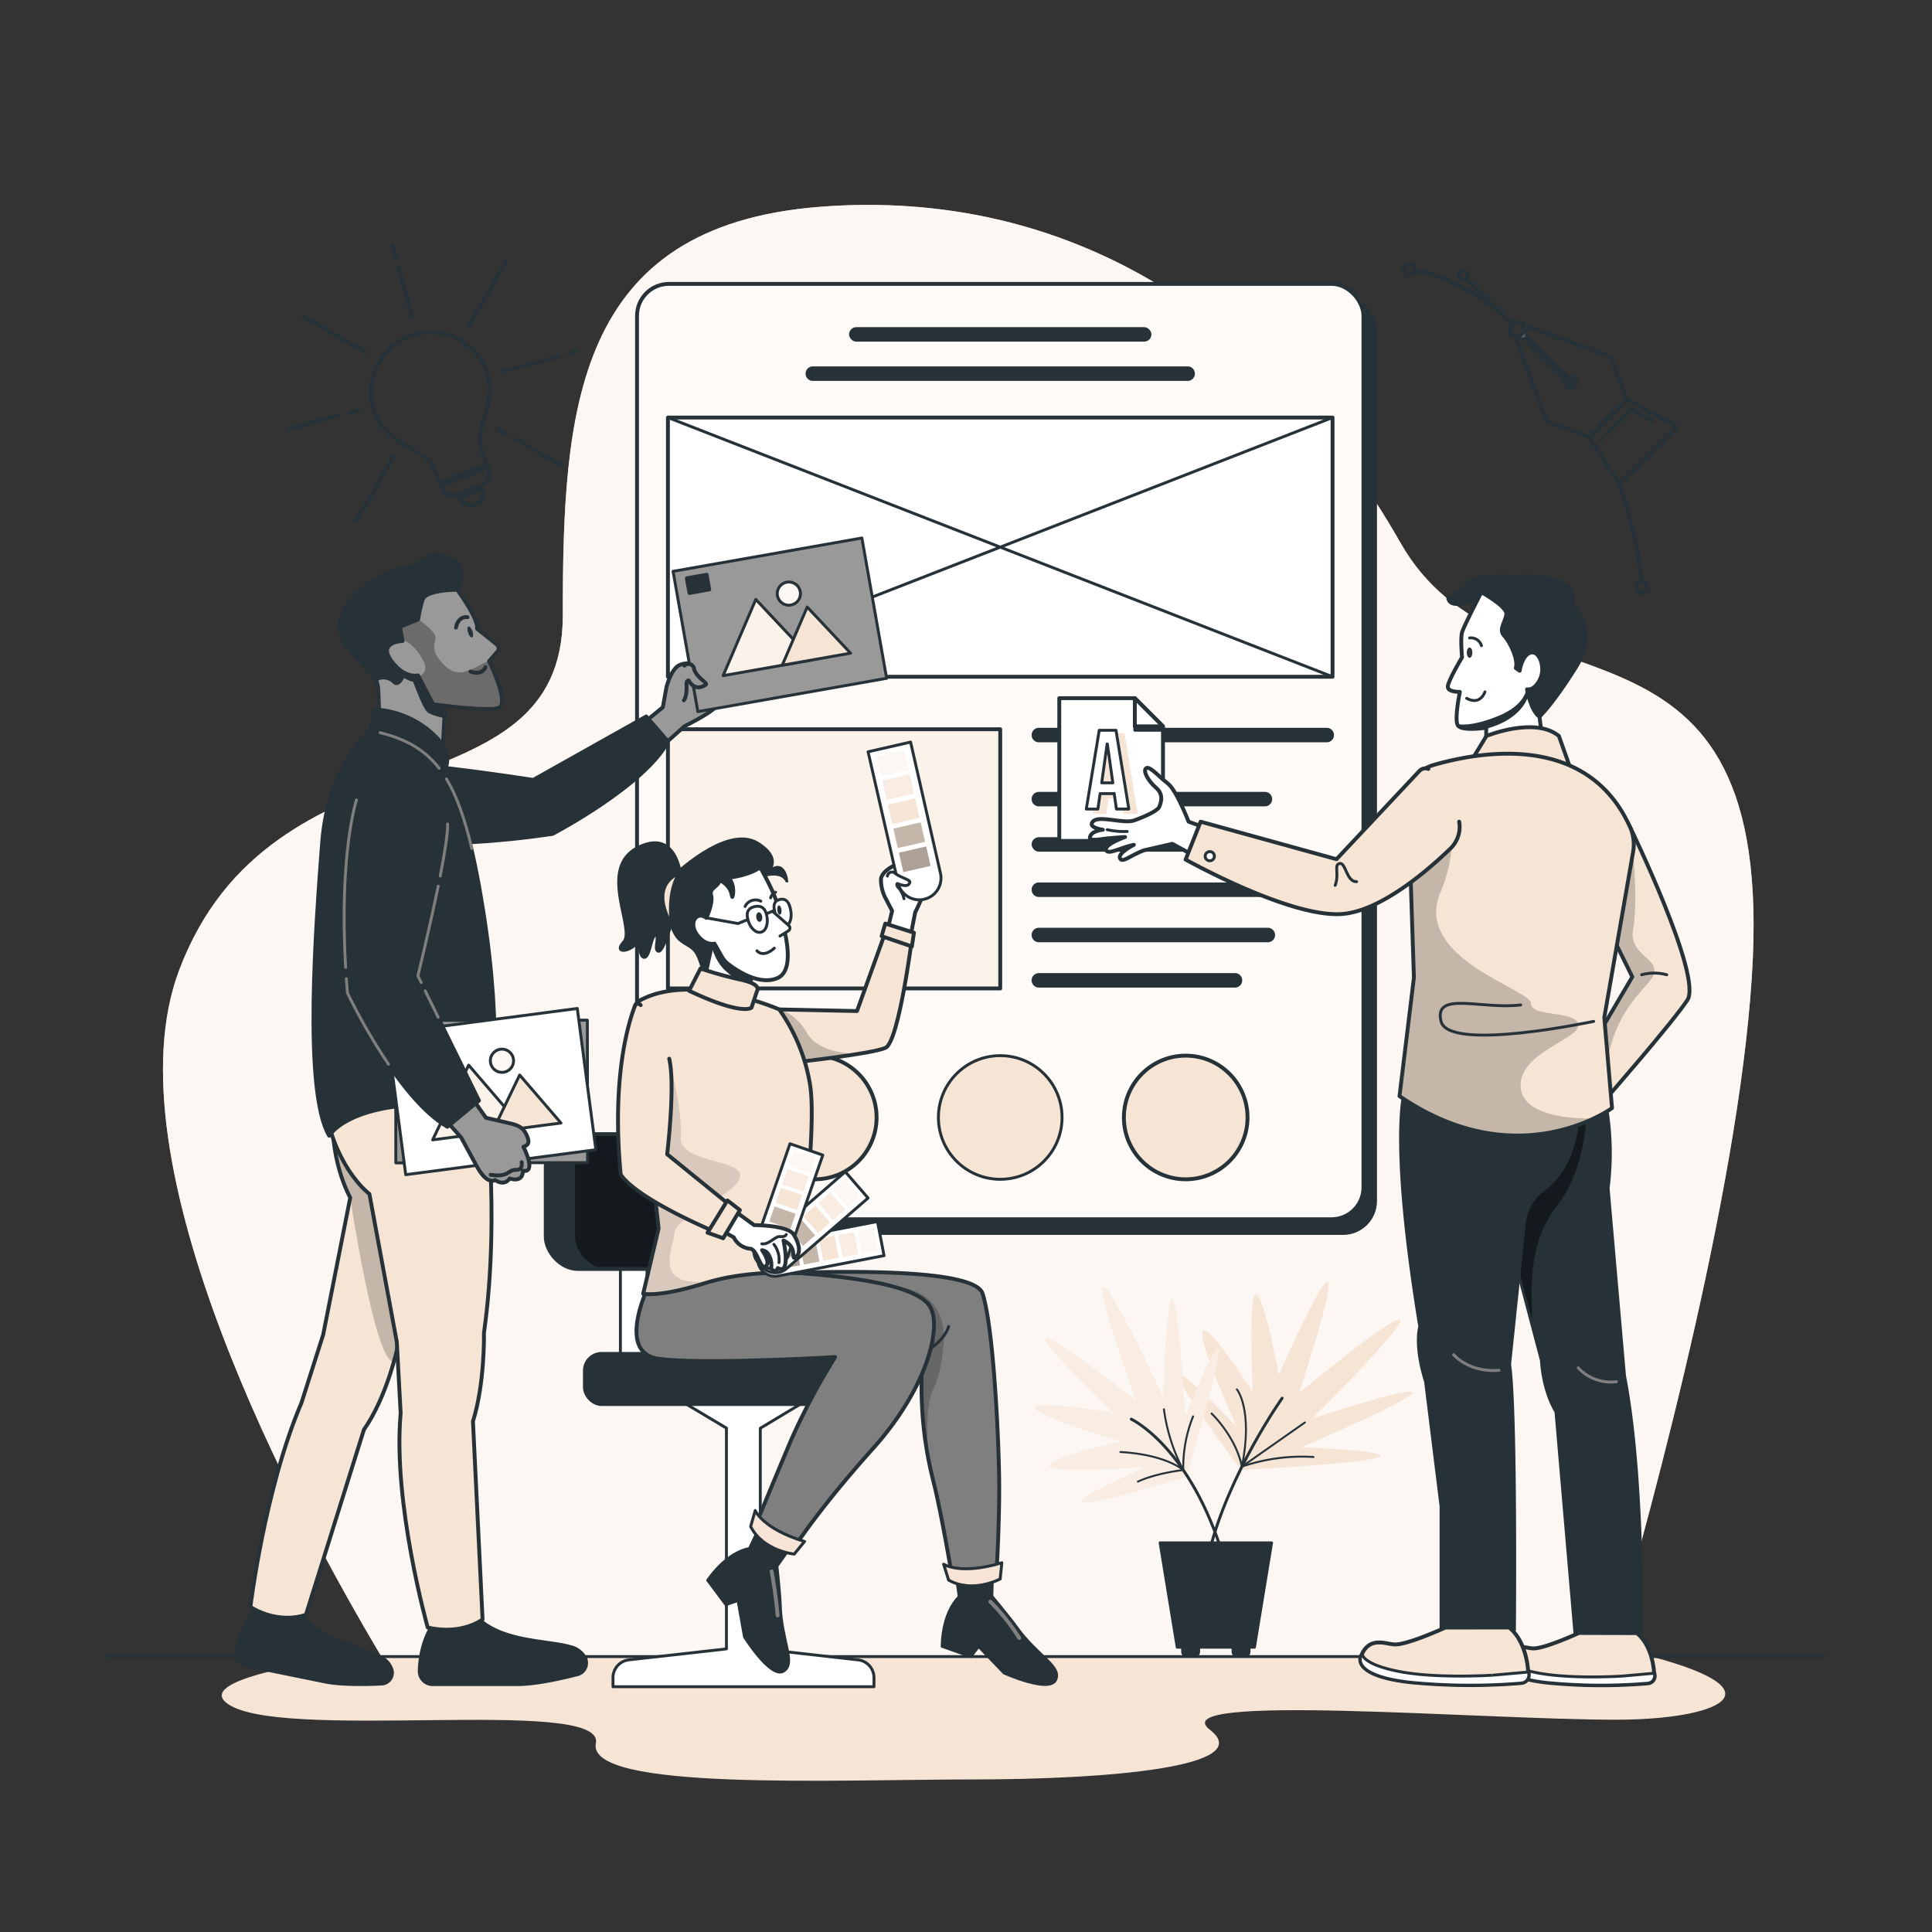 <svg xmlns="http://www.w3.org/2000/svg" xmlns:xlink="http://www.w3.org/1999/xlink" viewBox="0 0 500 500"><rect x="0" y="0" width="500" height="500" fill="#333333" stroke="none"/><defs><clipPath id="freepik--clip-path--inject-318"><rect x="164.86" y="73.47" width="188" height="242.07" rx="8.26" style="fill:#F6E4D5;stroke:#263238;stroke-linecap:round;stroke-linejoin:round"></rect></clipPath><clipPath id="freepik--clip-path-2--inject-318"><rect x="172.86" y="188.73" width="86" height="67.08" style="fill:#F6E4D5;stroke:#263238;stroke-linecap:round;stroke-linejoin:round"></rect></clipPath><clipPath id="freepik--clip-path-3--inject-318"><path d="M380.93,284.11l18,68s.25,7.5,3.75,13.25l4.91,57.28s3.75,5.75,17.25,0c0,0,.59-41-4.41-66.53l-4.25-48.58a73.07,73.07,0,0,0-.75-22.92Z" style="fill:#263238;stroke:#263238;stroke-linecap:round;stroke-linejoin:round;stroke-width:0.75px"></path></clipPath><clipPath id="freepik--clip-path-4--inject-318"><path d="M384.63,192.13v-3.79s-6.49,1-7.38-.67.56-8.61.56-8.61-3.12.11-3.12-1.34,3.68-7.59,3.68-7.59-.44-4.92,0-6.48,5-10.39,5-10.39,6.7,3.68,6.48,5.69-2.12,3.91-.56,5.59,3.69,6.2,3,8.35l1,.7s.56-4,2.8-4.69,4,3.79,2.45,6.92-3.35,2.57-3.35,2.57.9,5.37,3.24,7.15l.71,5.59Z" style="fill:#fff;stroke:#263238;stroke-linecap:round;stroke-linejoin:round"></path></clipPath><clipPath id="freepik--clip-path-5--inject-318"><path d="M421.81,213.93s18.88,38.87,14.88,44.89-21.25,25.76-21.25,25.76l-7-8,14-23.76-7.25-14.74S411.94,226.52,421.81,213.93Z" style="fill:#F6E4D5;stroke:#263238;stroke-linecap:round;stroke-linejoin:round"></path></clipPath><clipPath id="freepik--clip-path-6--inject-318"><path d="M362.19,283.67,365.92,253l-1.51-46a9,9,0,0,1,6.52-9c12.7-3.68,39.89-8.2,50.88,15.94a11,11,0,0,1,.85,6.45l-7.47,42.95,2,23.43S392.85,304.67,362.19,283.67Z" style="fill:#F6E4D5;stroke:#263238;stroke-linecap:round;stroke-linejoin:round"></path></clipPath><clipPath id="freepik--clip-path-7--inject-318"><rect x="141.24" y="293.51" width="45.55" height="34.89" rx="8.32" style="fill:#263238;stroke:#263238;stroke-linecap:round;stroke-linejoin:round"></rect></clipPath><clipPath id="freepik--clip-path-8--inject-318"><path d="M189.36,330.15s62.09-4.16,64.92,4.61,4.16,36.84,4.3,48-.74,25.25-.74,25.25a19.72,19.72,0,0,1-11.44,0s-2.73-16.19-4.7-24.06-4.06-18.37-2.87-35c0,0-59.5,9-59.83-1.44S189.36,330.15,189.36,330.15Z" style="fill:#fff;stroke:#263238;stroke-linecap:round;stroke-linejoin:round"></path></clipPath><clipPath id="freepik--clip-path-9--inject-318"><path d="M259.28,404.44l-.43,4.2s-7.1,3.81-13.35.29l-1.3-4.13S248.43,407.7,259.28,404.44Z" style="fill:#F6E4D5;stroke:#263238;stroke-linecap:round;stroke-linejoin:round;stroke-width:0.75px"></path></clipPath><clipPath id="freepik--clip-path-10--inject-318"><path d="M168,332.49s-8.81,17.6,2.45,19.16,45.68-.44,45.68-.44a174.54,174.54,0,0,0-11.44,21.58c-4.46,10.54-8.91,21.39-8.91,21.39s1.93,5.2,9.8,6.24c0,0,6.39-10,20.35-25.55s17.83-31.2,14.86-36.55-18.42-8.24-43.38-9.39Z" style="fill:#fff;stroke:#263238;stroke-linecap:round;stroke-linejoin:round"></path></clipPath><clipPath id="freepik--clip-path-11--inject-318"><path d="M208.22,398.93l-2.67,3.27s-8-.74-11.29-7.13l1.19-4.16S197.38,395.66,208.22,398.93Z" style="fill:#F6E4D5;stroke:#263238;stroke-linecap:round;stroke-linejoin:round;stroke-width:0.75px"></path></clipPath><clipPath id="freepik--clip-path-12--inject-318"><polygon points="193.54 258.45 194.87 250.65 184.81 241.98 181.97 255.04 193.54 258.45" style="fill:#fff;stroke:#263238;stroke-linecap:round;stroke-linejoin:round"></polygon></clipPath><clipPath id="freepik--clip-path-13--inject-318"><path d="M201.65,261.24l20.14.42,7.56-21L236,243s-3.41,26.59-6.82,28.17S205,275,205,275,198.54,267.87,201.65,261.24Z" style="fill:#F6E4D5;stroke:#263238;stroke-linecap:round;stroke-linejoin:round"></path></clipPath><clipPath id="freepik--clip-path-14--inject-318"><rect x="227.41" y="194.9" width="7.24" height="5.16" transform="translate(-38.23 56.51) rotate(-12.89)" style="fill:#F6E4D5"></rect></clipPath><clipPath id="freepik--clip-path-15--inject-318"><rect x="228.84" y="201.13" width="7.24" height="5.16" transform="translate(-39.58 56.98) rotate(-12.89)" style="fill:#F6E4D5"></rect></clipPath><clipPath id="freepik--clip-path-16--inject-318"><rect x="231.69" y="213.58" width="7.24" height="5.16" transform="translate(-42.29 57.93) rotate(-12.89)" style="fill:#F6E4D5"></rect></clipPath><clipPath id="freepik--clip-path-17--inject-318"><rect x="233.11" y="219.81" width="7.24" height="5.16" transform="translate(-43.64 58.41) rotate(-12.89)" style="fill:#F6E4D5"></rect></clipPath><clipPath id="freepik--clip-path-18--inject-318"><path d="M164.16,261.68l6.29,56.24-4,16.91s4.21.95,15.88-2.72,24.16-2.57,24.16-2.57,5.17-37.44,3.1-49.14a46.85,46.85,0,0,0-7.92-19.16s-22.41-9.8-36.1-2.31A2.77,2.77,0,0,0,164.16,261.68Z" style="fill:#F6E4D5;stroke:#263238;stroke-linecap:round;stroke-linejoin:round"></path></clipPath><clipPath id="freepik--clip-path-19--inject-318"><rect x="221.68" y="319.08" width="5.8" height="4.13" transform="translate(497.51 39.93) rotate(79.11)" style="fill:#F6E4D5"></rect></clipPath><clipPath id="freepik--clip-path-20--inject-318"><rect x="216.66" y="320.04" width="5.8" height="4.13" transform="translate(494.38 45.65) rotate(79.11)" style="fill:#F6E4D5"></rect></clipPath><clipPath id="freepik--clip-path-21--inject-318"><rect x="206.62" y="321.98" width="5.79" height="4.13" transform="translate(488.14 57.07) rotate(79.11)" style="fill:#F6E4D5"></rect></clipPath><clipPath id="freepik--clip-path-22--inject-318"><rect x="201.6" y="322.94" width="5.79" height="4.13" transform="translate(485.01 62.78) rotate(79.11)" style="fill:#F6E4D5"></rect></clipPath><clipPath id="freepik--clip-path-23--inject-318"><rect x="216.2" y="306.79" width="5.79" height="4.13" transform="translate(309.15 -58.96) rotate(49.11)" style="fill:#F6E4D5"></rect></clipPath><clipPath id="freepik--clip-path-24--inject-318"><rect x="212.33" y="310.13" width="5.8" height="4.13" transform="translate(310.35 -54.88) rotate(49.11)" style="fill:#F6E4D5"></rect></clipPath><clipPath id="freepik--clip-path-25--inject-318"><rect x="204.61" y="316.83" width="5.79" height="4.13" transform="translate(312.74 -46.72) rotate(49.11)" style="fill:#F6E4D5"></rect></clipPath><clipPath id="freepik--clip-path-26--inject-318"><rect x="200.74" y="320.17" width="5.8" height="4.13" transform="translate(313.93 -42.65) rotate(49.11)" style="fill:#F6E4D5"></rect></clipPath><clipPath id="freepik--clip-path-27--inject-318"><rect x="204.64" y="298.57" width="5.8" height="4.13" transform="translate(109.85 -51.37) rotate(19.11)" style="fill:#F6E4D5"></rect></clipPath><clipPath id="freepik--clip-path-28--inject-318"><rect x="202.96" y="303.4" width="5.79" height="4.13" transform="translate(111.34 -50.56) rotate(19.11)" style="fill:#F6E4D5"></rect></clipPath><clipPath id="freepik--clip-path-29--inject-318"><rect x="199.62" y="313.06" width="5.8" height="4.13" transform="translate(114.32 -48.93) rotate(19.11)" style="fill:#F6E4D5"></rect></clipPath><clipPath id="freepik--clip-path-30--inject-318"><rect x="197.94" y="317.89" width="5.79" height="4.13" transform="translate(115.81 -48.12) rotate(19.11)" style="fill:#F6E4D5"></rect></clipPath><clipPath id="freepik--clip-path-31--inject-318"><path d="M97.94,179.18c.09,2.68.37,10.72.37,10.72l15.94,9.56,1-18.22.55-25,2.62-3.64s3.92-6-2.62-8.33-4.72,2-11.22,2.73S82.84,158,89.74,166.93,97.78,174.7,97.94,179.18Z" style="fill:#999;stroke:#263238;stroke-linecap:round;stroke-linejoin:round"></path></clipPath><clipPath id="freepik--clip-path-32--inject-318"><path d="M104.18,165.89s-6.42.17-3,5,7,3.91,7,3.91l3.91,7.45s13.61,1.92,16.82,1-2.34-12.14-2.34-12.14l2.13-2.44a1.31,1.31,0,0,0-.17-1.9l-5.08-4.08c.43-2.51-5.12-10.06-5.12-10.06s-8.24-.09-9,2.69a47.55,47.55,0,0,0-1.13,5l-4.68,1.91Z" style="fill:#999;stroke:#263238;stroke-linecap:round;stroke-linejoin:round"></path></clipPath><clipPath id="freepik--clip-path-33--inject-318"><polygon points="187.14 174.86 195.6 155.13 210.3 170.77 187.14 174.86" style="fill:#F6E4D5;stroke:#263238;stroke-linecap:round;stroke-linejoin:round;stroke-width:0.75px"></polygon></clipPath><clipPath id="freepik--clip-path-34--inject-318"><path d="M207.11,153.1a3,3,0,1,1-3.47-2.43A3,3,0,0,1,207.11,153.1Z" style="fill:#F6E4D5;stroke:#263238;stroke-linecap:round;stroke-linejoin:round;stroke-width:0.75px"></path></clipPath><clipPath id="freepik--clip-path-35--inject-318"><path d="M127.15,290.94S116.47,320.61,102.8,349c0,0-2.65,12.48-8.62,21l-15,47.89s-6.58,2.71-14.38-2c0,0,3.72-30.64,13.23-52.87l5.61-17.61,7-35.46s-5.93-10.26-4.35-25.32l26.33-.36Z" style="fill:#F6E4D5;stroke:#263238;stroke-linecap:round;stroke-linejoin:round"></path></clipPath><clipPath id="freepik--clip-path-36--inject-318"><polygon points="110.48 292.93 122.22 274.95 134 292.89 110.48 292.93" style="fill:#F6E4D5;stroke:#263238;stroke-linecap:round;stroke-linejoin:round;stroke-width:0.75px"></polygon></clipPath><clipPath id="freepik--clip-path-37--inject-318"><path d="M133.91,274.93a3,3,0,1,1-3-3A3,3,0,0,1,133.91,274.93Z" style="fill:#F6E4D5;stroke:#263238;stroke-linecap:round;stroke-linejoin:round;stroke-width:0.75px"></path></clipPath><clipPath id="freepik--clip-path-38--inject-318"><polygon points="111.96 295 121.29 275.66 135.29 291.93 111.96 295" style="fill:#F6E4D5;stroke:#263238;stroke-linecap:round;stroke-linejoin:round;stroke-width:0.75px"></polygon></clipPath><clipPath id="freepik--clip-path-39--inject-318"><path d="M132.88,274.13a3,3,0,1,1-3.37-2.58A3,3,0,0,1,132.88,274.13Z" style="fill:#F6E4D5;stroke:#263238;stroke-linecap:round;stroke-linejoin:round;stroke-width:0.75px"></path></clipPath></defs><g id="freepik--background-simple--inject-318"><path d="M362.46,140.51c-33.6-59-86.46-91.92-150.16-87S145.65,106,145.65,159.34c0,52.72-75.28,28.13-99.28,91.72-18.7,49.55,29.94,140.08,52.34,177.66H416.47c12.33-42.59,34.73-126.41,37.16-180.66C458,150.52,389.27,187.61,362.46,140.51Z" style="fill:#F6E4D5"></path><path d="M362.46,140.51c-33.6-59-86.46-91.92-150.16-87S145.65,106,145.65,159.34c0,52.72-75.28,28.13-99.28,91.72-18.7,49.55,29.94,140.08,52.34,177.66H416.47c12.33-42.59,34.73-126.41,37.16-180.66C458,150.52,389.27,187.61,362.46,140.51Z" style="fill:#fff;opacity:0.7"></path></g><g id="freepik--Plant--inject-318"><path d="M336.18,360.48s20.5-61.65-5.24-4.71c0,0-9.08-49.56-6.71,4.52,0,0-26.54-41.5-4.16,9,0,0-34.44-36.73,1.12,11.13,0,0,69.46-3.49,15.49-5.86,0,0,62.83-26.62,2.94-7.48C339.62,367.1,393.17,314.07,336.18,360.48Z" style="fill:#F6E4D5"></path><path d="M331.81,361.85S318,381.32,313,401.5" style="fill:none;stroke:#263238;stroke-linecap:round;stroke-linejoin:round;stroke-width:0.75px"></path><path d="M294,362.46s-48.34-38.08-5.89,3.15c0,0-47.06-7.83,1.87,7.43,0,0-45.5,10.31,6.7,6.6,0,0-43.79,18.88,10.28,2.58,0,0,19.21-63-.25-15.68,0,0-3.52-64.53-5.71-5C301,361.52,270.92,296.78,294,362.46Z" style="fill:#F6E4D5"></path><path d="M294,362.46s-48.34-38.08-5.89,3.15c0,0-47.06-7.83,1.87,7.43,0,0-45.5,10.31,6.7,6.6,0,0-43.79,18.88,10.28,2.58,0,0,19.21-63-.25-15.68,0,0-3.52-64.53-5.71-5C301,361.52,270.92,296.78,294,362.46Z" style="fill:#fff;opacity:0.3"></path><path d="M316.76,403.35c-8.69-29-24-36.08-24-36.08" style="fill:none;stroke:#263238;stroke-linecap:round;stroke-linejoin:round;stroke-width:0.75px"></path><path d="M313.56,365.83s6.2,5.82,7.85,13.73a48,48,0,0,1,18.51-2.49" style="fill:none;stroke:#263238;stroke-linecap:round;stroke-linejoin:round;stroke-width:0.5px"></path><path d="M320.11,359.56s4.26,5.17,1.3,20l16.3-11.43" style="fill:none;stroke:#263238;stroke-linecap:round;stroke-linejoin:round;stroke-width:0.5px"></path><path d="M308.77,366.56a35.38,35.38,0,0,0-2.54,13.88s-7,.78-11.74,3" style="fill:none;stroke:#263238;stroke-linecap:round;stroke-linejoin:round;stroke-width:0.5px"></path><path d="M301.22,364.72a47.42,47.42,0,0,0,5,15.72s-4.46-4-16.26-4.66" style="fill:none;stroke:#263238;stroke-linecap:round;stroke-linejoin:round;stroke-width:0.5px"></path><path d="M300.24,399.29h28.84l-4.43,27h-1.4v1.08a1.4,1.4,0,0,1-1.4,1.41h-1.34a1.4,1.4,0,0,1-1.4-1.41v-1.08h-8.9v1.08a1.41,1.41,0,0,1-1.41,1.41h-1.34a1.41,1.41,0,0,1-1.4-1.41v-1.08h-1.4Z" style="fill:#263238;stroke:#263238;stroke-linecap:round;stroke-linejoin:round;stroke-width:0.75px"></path></g><g id="freepik--Shadow--inject-318"><path d="M427.41,428.72H89.91c-20.37,3.12-36.71,7.16-31.58,11.76,12,10.77,98.42-1.81,95.88,10.66s62.27,9.38,97.53,9.38,73.75-3.31,61.36-12.88,69.86-2.58,105.21-2.58C444.11,445.06,461.79,437.86,427.41,428.72Z" style="fill:#F6E4D5"></path></g><g id="freepik--Floor--inject-318"><line x1="27.57" y1="428.72" x2="472.43" y2="428.72" style="fill:none;stroke:#263238;stroke-linecap:round;stroke-linejoin:round;stroke-width:0.75px"></line></g><g id="freepik--Layout--inject-318"><rect x="167.86" y="77.02" width="188" height="242.07" rx="8.26" style="fill:#263238;stroke:#263238;stroke-linecap:round;stroke-linejoin:round"></rect><rect x="164.86" y="73.47" width="188" height="242.07" rx="8.26" style="fill:#F6E4D5"></rect><g style="clip-path:url(#freepik--clip-path--inject-318)"><rect x="164.86" y="73.47" width="188" height="242.07" rx="8.26" style="fill:#fff;opacity:0.8"></rect></g><rect x="164.86" y="73.47" width="188" height="242.07" rx="8.26" style="fill:none;stroke:#263238;stroke-linecap:round;stroke-linejoin:round"></rect><rect x="172.86" y="108.06" width="172" height="67.08" style="fill:#fff;stroke:#263238;stroke-linecap:round;stroke-linejoin:round"></rect><line x1="344.86" y1="175.14" x2="172.86" y2="108.06" style="fill:none;stroke:#263238;stroke-linecap:round;stroke-linejoin:round;stroke-width:0.75px"></line><line x1="172.86" y1="175.14" x2="344.86" y2="108.06" style="fill:none;stroke:#263238;stroke-linecap:round;stroke-linejoin:round;stroke-width:0.75px"></line><rect x="172.86" y="188.73" width="86" height="67.08" style="fill:#F6E4D5"></rect><g style="clip-path:url(#freepik--clip-path-2--inject-318)"><rect x="172.86" y="188.73" width="86" height="67.08" style="fill:#fff;opacity:0.5"></rect></g><rect x="172.86" y="188.73" width="86" height="67.08" style="fill:none;stroke:#263238;stroke-linecap:round;stroke-linejoin:round"></rect><rect x="220.11" y="85.04" width="77.5" height="3" rx="1.5" style="fill:#263238;stroke:#263238;stroke-linecap:round;stroke-linejoin:round;stroke-width:0.75px"></rect><path d="M343.36,191.73h-74.5a1.5,1.5,0,0,1-1.5-1.5h0a1.5,1.5,0,0,1,1.5-1.5h74.5a1.5,1.5,0,0,1,1.5,1.5h0A1.5,1.5,0,0,1,343.36,191.73Z" style="fill:#263238;stroke:#263238;stroke-linecap:round;stroke-linejoin:round;stroke-width:0.75px"></path><path d="M327.36,208.31h-58.5a1.5,1.5,0,0,1-1.5-1.5h0a1.5,1.5,0,0,1,1.5-1.5h58.5a1.5,1.5,0,0,1,1.5,1.5h0A1.5,1.5,0,0,1,327.36,208.31Z" style="fill:#263238;stroke:#263238;stroke-linecap:round;stroke-linejoin:round;stroke-width:0.75px"></path><rect x="267.36" y="217.04" width="53.75" height="3" rx="1.5" style="fill:#263238;stroke:#263238;stroke-linecap:round;stroke-linejoin:round;stroke-width:0.75px"></rect><path d="M334.36,231.76h-65.5a1.5,1.5,0,0,1-1.5-1.5h0a1.5,1.5,0,0,1,1.5-1.5h65.5a1.5,1.5,0,0,1,1.5,1.5h0A1.5,1.5,0,0,1,334.36,231.76Z" style="fill:#263238;stroke:#263238;stroke-linecap:round;stroke-linejoin:round;stroke-width:0.75px"></path><path d="M328.11,243.48H268.86a1.5,1.5,0,0,1-1.5-1.5h0a1.5,1.5,0,0,1,1.5-1.5h59.25a1.5,1.5,0,0,1,1.5,1.5h0A1.5,1.5,0,0,1,328.11,243.48Z" style="fill:#263238;stroke:#263238;stroke-linecap:round;stroke-linejoin:round;stroke-width:0.75px"></path><path d="M319.61,255.21H268.86a1.5,1.5,0,0,1-1.5-1.5h0a1.5,1.5,0,0,1,1.5-1.5h50.75a1.5,1.5,0,0,1,1.5,1.5h0A1.5,1.5,0,0,1,319.61,255.21Z" style="fill:#263238;stroke:#263238;stroke-linecap:round;stroke-linejoin:round;stroke-width:0.75px"></path><path d="M307.36,98.2h-97a1.5,1.5,0,0,1-1.5-1.5h0a1.5,1.5,0,0,1,1.5-1.5h97a1.5,1.5,0,0,1,1.5,1.5h0A1.5,1.5,0,0,1,307.36,98.2Z" style="fill:#263238;stroke:#263238;stroke-linecap:round;stroke-linejoin:round;stroke-width:0.75px"></path><circle cx="258.86" cy="289.2" r="16" style="fill:#F6E4D5;stroke:#263238;stroke-linecap:round;stroke-linejoin:round;stroke-width:0.75px"></circle><circle cx="210.86" cy="289.2" r="16" style="fill:#F6E4D5;stroke:#263238;stroke-linecap:round;stroke-linejoin:round"></circle><circle cx="306.86" cy="289.2" r="16" style="fill:#F6E4D5;stroke:#263238;stroke-linecap:round;stroke-linejoin:round"></circle></g><g id="freepik--character-3--inject-318"><polygon points="300.98 217.64 274.14 217.64 274.14 180.69 293.69 180.69 300.98 187.97 300.98 217.64" style="fill:#fff;stroke:#263238;stroke-linecap:round;stroke-linejoin:round"></polygon><polygon points="293.69 180.69 293.69 180.69 293.69 181.69 293.69 188.98 300.98 188.98 300.98 187.97 293.69 180.69" style="fill:#263238;stroke:#263238;stroke-linecap:round;stroke-linejoin:round;stroke-width:0.75px"></polygon><polygon points="293.69 187.98 300.98 187.98 293.69 180.69 293.69 187.98" style="fill:#fff;stroke:#263238;stroke-linecap:round;stroke-linejoin:round"></polygon><path d="M286.48,190h4.34l3.32,20.38h-3.21l-.58-4.05v.06h-3.64l-.58,4h-3ZM290,203.6l-1.42-10.07h-.06l-1.4,10.07Z" style="fill:#F6E4D5;stroke:#F6E4D5;stroke-linecap:round;stroke-linejoin:round;stroke-width:0.5px"></path><path d="M284.48,189h4.34l3.32,20.38h-3.21l-.58-4.05v.06h-3.64l-.58,4h-3ZM288,202.6l-1.42-10.07h-.06l-1.4,10.07Z" style="fill:#fff;stroke:#263238;stroke-linecap:round;stroke-linejoin:round;stroke-width:0.75px"></path><path d="M380.93,284.11l18,68s.25,7.5,3.75,13.25l4.91,57.28s3.75,5.75,17.25,0c0,0,.59-41-4.41-66.53l-4.25-48.58a73.07,73.07,0,0,0-.75-22.92Z" style="fill:#263238"></path><g style="clip-path:url(#freepik--clip-path-3--inject-318)"><path d="M410.42,290.66c-2.45.86-5.14,1.38-7.53,2a3.63,3.63,0,0,1-.45.1c-2.06,5-4.12,10-6.43,14.94-2.72,5.8-6.2,13.1-6.32,20a4.25,4.25,0,0,1,3.7,3.53,47,47,0,0,0,1,4.8c.6,1.85,1.33,3.58,1.79,5.5.12.5.24,1,.35,1.49-.26-10.84-.92-21.39,6.35-30.88C408.17,305.3,409.9,296.73,410.42,290.66Z" style="opacity:0.5"></path></g><path d="M380.93,284.11l18,68s.25,7.5,3.75,13.25l4.91,57.28s3.75,5.75,17.25,0c0,0,.59-41-4.41-66.53l-4.25-48.58a73.07,73.07,0,0,0-.75-22.92Z" style="fill:none;stroke:#263238;stroke-linecap:round;stroke-linejoin:round;stroke-width:0.75px"></path><path d="M408.63,422.61s-8.67,4-11.78,4c-2.13,0-6.11-2.15-8,2.84,0,0-2.26,4.41,11.44,6a143.86,143.86,0,0,0,26.2.19,1.9,1.9,0,0,0,1.72-2.25l-.17-.89s-.34-6.56-4.42-9.85Z" style="fill:#F6E4D5;stroke:#263238;stroke-linecap:round;stroke-linejoin:round"></path><path d="M397.8,432.92c-8.91-1.74-8.68-4.19-8.68-4.19h0c-.11.22-.21.44-.31.69,0,0-2.26,4.41,11.44,6a143.86,143.86,0,0,0,26.2.19,1.9,1.9,0,0,0,1.72-2.25l-.07-.33-8.13.73S406.7,434.65,397.8,432.92Z" style="fill:#fff;stroke:#263238;stroke-linecap:round;stroke-linejoin:round;stroke-width:0.75px"></path><path d="M408.44,354a11.56,11.56,0,0,0,9.87,3.59" style="fill:none;stroke:#7f7f7f;stroke-linecap:round;stroke-linejoin:round;stroke-width:0.75px"></path><path d="M363.69,281.33s-4.5,11.75,3.75,62c0,0-1.5,4.75,1.5,14.25l4,32.25v32s2.75,6.75,19,0c0,0,.5-56.75-1.25-68.75l3.83-36.62a12.3,12.3,0,0,1,5-8.61c3.57-2.63,8.15-8.14,8.9-19.31Z" style="fill:#263238;stroke:#263238;stroke-linecap:round;stroke-linejoin:round;stroke-width:0.75px"></path><path d="M374.06,421.21s-9.57,4.4-13,4.37c-2.35,0-6.75-2.37-8.87,3.13,0,0-2.5,4.87,12.62,6.62a159.6,159.6,0,0,0,28.93.22,2.09,2.09,0,0,0,1.88-2.49l-.18-1s-.38-7.25-4.88-10.87Z" style="fill:#F6E4D5;stroke:#263238;stroke-linecap:round;stroke-linejoin:round"></path><path d="M362.1,432.58c-9.83-1.91-9.57-4.61-9.57-4.61v0a6.68,6.68,0,0,0-.34.76s-2.5,4.87,12.62,6.62a159.6,159.6,0,0,0,28.93.22,2.09,2.09,0,0,0,1.88-2.49l-.07-.36-9,.8S371.94,434.5,362.1,432.58Z" style="fill:#fff;stroke:#263238;stroke-linecap:round;stroke-linejoin:round;stroke-width:0.75px"></path><path d="M376.19,350.58s3.92,4.7,11.75,4.06" style="fill:none;stroke:#7f7f7f;stroke-linecap:round;stroke-linejoin:round;stroke-width:0.75px"></path><path d="M383.4,154.83s-8.09,3.63-8.71,0a11.07,11.07,0,0,0,4.91-3.75c2-2.75,12-2,12-2s17.63-1.65,15.38,7.37c0,0,7,6.61,1,16.24s-9.46,12.85-9.46,12.85l-6-1-8.34-25.37Z" style="fill:#263238;stroke:#263238;stroke-linecap:round;stroke-linejoin:round;stroke-width:0.75px"></path><path d="M384.63,192.13v-3.79s-6.49,1-7.38-.67.56-8.61.56-8.61-3.12.11-3.12-1.34,3.68-7.59,3.68-7.59-.44-4.92,0-6.48,5-10.39,5-10.39,6.7,3.68,6.48,5.69-2.12,3.91-.56,5.59,3.69,6.2,3,8.35l1,.7s.56-4,2.8-4.69,4,3.79,2.45,6.92-3.35,2.57-3.35,2.57.9,5.37,3.24,7.15l.71,5.59Z" style="fill:#fff"></path><g style="clip-path:url(#freepik--clip-path-4--inject-318)"><path d="M377.25,187.67s3.31.83,10.56-2.13,7.43-7.15,7.43-7.15l.32.57s-.62,6.58-10.93,9.38c-8.32,2.25-8.32.62-8.32.62Z" style="fill:#263238;stroke:#263238;stroke-linecap:round;stroke-linejoin:round;stroke-width:0.5px"></path></g><path d="M384.63,192.13v-3.79s-6.49,1-7.38-.67.56-8.61.56-8.61-3.12.11-3.12-1.34,3.68-7.59,3.68-7.59-.44-4.92,0-6.48,5-10.39,5-10.39,6.7,3.68,6.48,5.69-2.12,3.91-.56,5.59,3.69,6.2,3,8.35l1,.7s.56-4,2.8-4.69,4,3.79,2.45,6.92-3.35,2.57-3.35,2.57.9,5.37,3.24,7.15l.71,5.59Z" style="fill:none;stroke:#263238;stroke-linecap:round;stroke-linejoin:round"></path><path d="M384.3,179.06s-1.13,3.61-4.73,1.67" style="fill:none;stroke:#263238;stroke-linecap:round;stroke-linejoin:round;stroke-width:0.75px"></path><path d="M380.33,165.1a2.84,2.84,0,0,1,3.07,2" style="fill:none;stroke:#263238;stroke-linecap:round;stroke-linejoin:round;stroke-width:0.75px"></path><path d="M379.6,168.9c0,.74.33,1.34.73,1.34s.72-.6.72-1.34-.32-1.34-.72-1.34S379.6,168.16,379.6,168.9Z" style="fill:#2e353a"></path><path d="M421.81,213.93s18.88,38.87,14.88,44.89-21.25,25.76-21.25,25.76l-7-8,14-23.76-7.25-14.74S411.94,226.52,421.81,213.93Z" style="fill:#F6E4D5"></path><g style="clip-path:url(#freepik--clip-path-5--inject-318)"><path d="M422.66,240.33c1.08-6,.24-17,0-19.44a192.2,192.2,0,0,1-4.45,22,5.37,5.37,0,0,1-.35,1c1.8,2.82,3.93,5.49,3.62,9.06s-3.79,8.22-5.82,11.22a5.66,5.66,0,0,1-.8.94,5.08,5.08,0,0,1,.39.93c.84,2.85.71,5.78.73,8.71,2.44-14.86,11.32-19.5,12.09-22.86C429,247.81,421.44,247.08,422.66,240.33Z" style="opacity:0.2"></path></g><path d="M421.81,213.93s18.88,38.87,14.88,44.89-21.25,25.76-21.25,25.76l-7-8,14-23.76-7.25-14.74S411.94,226.52,421.81,213.93Z" style="fill:none;stroke:#263238;stroke-linecap:round;stroke-linejoin:round"></path><path d="M424.87,252.27a12.26,12.26,0,0,1,6.48,0" style="fill:none;stroke:#263238;stroke-linecap:round;stroke-linejoin:round;stroke-width:0.75px"></path><path d="M380.19,197.83l4.5-7.36s12.5-5.11,18.75,0l3.5,9.86Z" style="fill:#F6E4D5;stroke:#263238;stroke-linecap:round;stroke-linejoin:round"></path><path d="M362.19,283.67,365.92,253l-1.51-46a9,9,0,0,1,6.52-9c12.7-3.68,39.89-8.2,50.88,15.94a11,11,0,0,1,.85,6.45l-7.47,42.95,2,23.43S392.85,304.67,362.19,283.67Z" style="fill:#F6E4D5"></path><g style="clip-path:url(#freepik--clip-path-6--inject-318)"><path d="M393.56,281.33c-.62-9,15.63-12.5,14.88-16.21s-12.25-1.79-12.25-5.45-30.43-11.56-23.47-28.59a37.5,37.5,0,0,0,3.09-14.23,78.36,78.36,0,0,1-11,11.51,5.15,5.15,0,0,1,.25,2.28c0,.11.09.22.12.33a19,19,0,0,1,.16,7.79,5.78,5.78,0,0,1-.09,1.55,55.49,55.49,0,0,1,.44,8.88c0,.24.06.48.11.72a5.46,5.46,0,0,1-.08,2.29,4.67,4.67,0,0,1,.08,3.13c-.18.57-.37,1.14-.56,1.71a4.05,4.05,0,0,1,.12.85c.18,4.53-.79,9-1.56,13.41-.72,4.11-.86,8.32-1.62,12.42a4.89,4.89,0,0,1,1.41,1c2.62,2.64,7.39,4.36,10.83,5.68a64.55,64.55,0,0,0,12.39,3.24,38.17,38.17,0,0,0,25.1-4.2C408.82,289.53,394.12,289.4,393.56,281.33Z" style="opacity:0.2"></path></g><path d="M362.19,283.67,365.92,253l-1.51-46a9,9,0,0,1,6.52-9c12.7-3.68,39.89-8.2,50.88,15.94a11,11,0,0,1,.85,6.45l-7.47,42.95,2,23.43S392.85,304.67,362.19,283.67Z" style="fill:none;stroke:#263238;stroke-linecap:round;stroke-linejoin:round"></path><path d="M412.44,264.33s-37.5,8-39.5,0,10.5-3,20.62-4.25" style="fill:none;stroke:#263238;stroke-linecap:round;stroke-linejoin:round;stroke-width:0.75px"></path><path d="M319.6,217l-12-4.35s-3.15-8.22-5.41-9.92-5-5-5.74-3.74c-.53.89.85,3.26,2.77,4.91,2.08,1.79,1.18,4.06.75,5s-3.77,2.48-6.47,3.43-9-1.4-10.61.23,2.53,2.18,2.53,2.18-3.08.22-3.36,2c-.16,1.07,2.91.4,4.44.24s4.67-.36,4.67-.36-5.32,1.85-4.93,3.33,4.11-.77,7.2-1.3c0,0-4.15,2.06-3.6,3.44s2.54-.61,6.1-2l7.46-1.71L315.53,225Z" style="fill:#fff;stroke:#263238;stroke-linecap:round;stroke-linejoin:round"></path><path d="M286.56,214.72a19.24,19.24,0,0,0,5.16.46" style="fill:none;stroke:#263238;stroke-linecap:round;stroke-linejoin:round;stroke-width:0.75px"></path><path d="M369.65,199a2.11,2.11,0,0,0-2.31.52l-21.45,22.84-35.17-9.71-3.89,9.8s26.68,14.93,40.24,14.11c10.29-.63,22.87-11.7,28.34-17a7.77,7.77,0,0,0,2.22-6.91" style="fill:#F6E4D5;stroke:#263238;stroke-linecap:round;stroke-linejoin:round"></path><path d="M314.27,221.41a1.19,1.19,0,1,1-1.37-1A1.18,1.18,0,0,1,314.27,221.41Z" style="fill:#fff;stroke:#263238;stroke-linecap:round;stroke-linejoin:round;stroke-width:0.75px"></path><path d="M345.54,229.13c1.14-2.95-.42-5.38,1.18-5.66s1.72,4.78,4.37,4.71" style="fill:none;stroke:#263238;stroke-linecap:round;stroke-linejoin:round;stroke-width:0.75px"></path></g><g id="freepik--character-2--inject-318"><path d="M222,429.57l-25.24-2.84v-57.1l12.95-7.78V359H175v2.83L188,369.59v57.14l-25.24,2.84a4.64,4.64,0,0,0-4.12,4.61v2.34h67.55v-2.34A4.64,4.64,0,0,0,222,429.57Z" style="fill:#fff;stroke:#263238;stroke-linecap:round;stroke-linejoin:round;stroke-width:0.75px"></path><rect x="160.56" y="325.54" width="6.9" height="31.34" style="fill:#fff;stroke:#263238;stroke-linecap:round;stroke-linejoin:round;stroke-width:0.75px"></rect><rect x="151.37" y="350.39" width="81.99" height="12.98" rx="4.33" style="fill:#263238;stroke:#263238;stroke-linecap:round;stroke-linejoin:round"></rect><rect x="141.24" y="293.51" width="45.55" height="34.89" rx="8.32" style="fill:#263238"></rect><g style="clip-path:url(#freepik--clip-path-7--inject-318)"><rect x="148.84" y="293.51" width="45.55" height="34.89" rx="8.32" style="opacity:0.5"></rect></g><rect x="141.24" y="293.51" width="45.55" height="34.89" rx="8.32" style="fill:none;stroke:#263238;stroke-linecap:round;stroke-linejoin:round"></rect><path d="M218.79,348.43a28.76,28.76,0,0,1,7.11-4.17" style="fill:none;stroke:#263238;stroke-linecap:round;stroke-linejoin:round;stroke-width:0.75px"></path><path d="M223.08,341.89s-7.25,5.94-5.78,6.83" style="fill:none;stroke:#263238;stroke-linecap:round;stroke-linejoin:round;stroke-width:0.75px"></path><path d="M246,397.42l2.25,15.85s-4.21,3.44-4.42,12.8l7.42,2.64,2-2.64,6.62,6.9s11.73,5.28,13.33,1.75-4.87-6.14-10.34-13.9c-1.42-2-6.17-7.72-6.17-7.72l.47-16.54Z" style="fill:#263238;stroke:#263238;stroke-linecap:round;stroke-linejoin:round;stroke-width:0.75px"></path><path d="M189.36,330.15s62.09-4.16,64.92,4.61,4.16,36.84,4.3,48-.74,25.25-.74,25.25a19.72,19.72,0,0,1-11.44,0s-2.73-16.19-4.7-24.06-4.06-18.37-2.87-35c0,0-59.5,9-59.83-1.44S189.36,330.15,189.36,330.15Z" style="fill:#fff"></path><g style="clip-path:url(#freepik--clip-path-8--inject-318)"><path d="M189.36,330.15s62.09-4.16,64.92,4.61,4.16,36.84,4.3,48-.74,25.25-.74,25.25a19.72,19.72,0,0,1-11.44,0s-2.73-16.19-4.7-24.06-4.06-18.37-2.87-35c0,0-59.5,9-59.83-1.44S189.36,330.15,189.36,330.15Z" style="opacity:0.5"></path><path d="M233.1,333.09l1.08.48.43.17.26.12a6.91,6.91,0,0,1,1.31.73c4.45,2.17,6.55,6.13,5,11.18a6.26,6.26,0,0,1-.08.84,61.73,61.73,0,0,1-3,10.41,3.68,3.68,0,0,1,.47,2.28c-.16,1.27-.29,2.53-.39,3.8a6.3,6.3,0,0,1,.42,3.47,14.74,14.74,0,0,0-.16,2.3c.37,2.78.73,5.56,1.25,8.31l.6,2.3c0-.54,0-1.12-.06-1.77-1.16-22.81,2.36-13.54,3.91-29.28C245.37,336.59,237.22,333.76,233.1,333.09Z" style="opacity:0.2"></path></g><path d="M189.36,330.15s62.09-4.16,64.92,4.61,4.16,36.84,4.3,48-.74,25.25-.74,25.25a19.72,19.72,0,0,1-11.44,0s-2.73-16.19-4.7-24.06-4.06-18.37-2.87-35c0,0-59.5,9-59.83-1.44S189.36,330.15,189.36,330.15Z" style="fill:none;stroke:#263238;stroke-linecap:round;stroke-linejoin:round"></path><path d="M245.5,343.3s-.64,2.88-4.66,5.67" style="fill:none;stroke:#263238;stroke-linecap:round;stroke-linejoin:round;stroke-width:0.75px"></path><path d="M259.28,404.44l-.43,4.2s-7.1,3.81-13.35.29l-1.3-4.13S248.43,407.7,259.28,404.44Z" style="fill:#F6E4D5"></path><g style="clip-path:url(#freepik--clip-path-9--inject-318)"><path d="M259.28,404.44l-.43,4.2s-7.1,3.81-13.35.29l-1.3-4.13S248.43,407.7,259.28,404.44Z" style="fill:#F6E4D5;stroke:#263238;stroke-miterlimit:10;stroke-width:0.75px;opacity:0.3"></path></g><path d="M259.28,404.44l-.43,4.2s-7.1,3.81-13.35.29l-1.3-4.13S248.43,407.7,259.28,404.44Z" style="fill:none;stroke:#263238;stroke-linecap:round;stroke-linejoin:round;stroke-width:0.75px"></path><path d="M256.3,414.52a53.46,53.46,0,0,1,7.48,9.39" style="fill:none;stroke:#7f7f7f;stroke-linecap:round;stroke-linejoin:round"></path><path d="M200.87,386.35l-6.93,14.43s-5.41.52-10.78,8.19l4.71,6.31L191,414.2l1.68,9.42s6.82,10.9,10.11,8.85-.63-7.81-.87-17.3c-.07-2.47-.85-9.85-.85-9.85l9.58-13.49Z" style="fill:#263238;stroke:#263238;stroke-linecap:round;stroke-linejoin:round;stroke-width:0.75px"></path><path d="M168,332.49s-8.81,17.6,2.45,19.16,45.68-.44,45.68-.44a174.54,174.54,0,0,0-11.44,21.58c-4.46,10.54-8.91,21.39-8.91,21.39s1.93,5.2,9.8,6.24c0,0,6.39-10,20.35-25.55s17.83-31.2,14.86-36.55-18.42-8.24-43.38-9.39Z" style="fill:#fff"></path><g style="clip-path:url(#freepik--clip-path-10--inject-318)"><path d="M168,332.49s-8.81,17.6,2.45,19.16,45.68-.44,45.68-.44a174.54,174.54,0,0,0-11.44,21.58c-4.46,10.54-8.91,21.39-8.91,21.39s1.93,5.2,9.8,6.24c0,0,6.39-10,20.35-25.55s17.83-31.2,14.86-36.55-18.42-8.24-43.38-9.39Z" style="opacity:0.5"></path></g><path d="M168,332.49s-8.81,17.6,2.45,19.16,45.68-.44,45.68-.44a174.54,174.54,0,0,0-11.44,21.58c-4.46,10.54-8.91,21.39-8.91,21.39s1.93,5.2,9.8,6.24c0,0,6.39-10,20.35-25.55s17.83-31.2,14.86-36.55-18.42-8.24-43.38-9.39Z" style="fill:none;stroke:#263238;stroke-linecap:round;stroke-linejoin:round"></path><path d="M208.22,398.93l-2.67,3.27s-8-.74-11.29-7.13l1.19-4.16S197.38,395.66,208.22,398.93Z" style="fill:#F6E4D5"></path><g style="clip-path:url(#freepik--clip-path-11--inject-318)"><path d="M208.22,398.93l-2.67,3.27s-8-.74-11.29-7.13l1.19-4.16S197.38,395.66,208.22,398.93Z" style="fill:#F6E4D5;stroke:#263238;stroke-miterlimit:10;stroke-width:0.75px;opacity:0.3"></path></g><path d="M208.22,398.93l-2.67,3.27s-8-.74-11.29-7.13l1.19-4.16S197.38,395.66,208.22,398.93Z" style="fill:none;stroke:#263238;stroke-linecap:round;stroke-linejoin:round;stroke-width:0.75px"></path><path d="M199.7,406.68c.4,2.18,1.15,6.62,1.54,11.41" style="fill:none;stroke:#7f7f7f;stroke-linecap:round;stroke-linejoin:round"></path><path d="M196.49,227.22s7.65-3.8-.41-8.87-22.15,8.87-22.15,8.87l-1.37,6.51s.59,5.19,2.46,8.2c1.5,2.43,4.17,2.44,5.43,4.85,1.93,3.66,1.29,6.26,3.28,4.66,4.92-4,6.51-19.81,6.51-19.81Z" style="fill:#263238;stroke:#263238;stroke-linecap:round;stroke-linejoin:round"></path><polygon points="193.54 258.45 194.87 250.65 184.81 241.98 181.97 255.04 193.54 258.45" style="fill:#fff"></polygon><g style="clip-path:url(#freepik--clip-path-12--inject-318)"><path d="M183.83,242.89s.82,4.5,3.27,7.33,8.84,6.19,8.84,6.19l.55-5.36-10-7.62L184.81,242Z" style="fill:#263238;stroke:#263238;stroke-linecap:round;stroke-linejoin:round;stroke-width:0.5px"></path></g><polygon points="193.54 258.45 194.87 250.65 184.81 241.98 181.97 255.04 193.54 258.45" style="fill:none;stroke:#263238;stroke-linecap:round;stroke-linejoin:round"></polygon><path d="M196.74,224.47s4.57,8,4.47,10.31c0,0,6,15.75,0,18.34-4.66,2-10.51-1.9-12.8-3.68a6.23,6.23,0,0,1-1.55-1.8l-1.95-3.43s-2.4.69-4.59-2.43.06-6.08,2.47-4.24c0,0,1.82-3.77,1.25-5.85s2.16-2.11,2.28-4.32C186.35,227.37,192.84,227.14,196.74,224.47Z" style="fill:#fff"></path><path d="M196.74,224.47s4.57,8,4.47,10.31c0,0,6,15.75,0,18.34-4.66,2-10.51-1.9-12.8-3.68a6.23,6.23,0,0,1-1.55-1.8l-1.95-3.43s-2.4.69-4.59-2.43.06-6.08,2.47-4.24c0,0,1.82-3.77,1.25-5.85s2.16-2.11,2.28-4.32C186.35,227.37,192.84,227.14,196.74,224.47Z" style="fill:none;stroke:#263238;stroke-linecap:round;stroke-linejoin:round"></path><path d="M195.9,246.06s1.48,2,4.49-.67" style="fill:none;stroke:#263238;stroke-linecap:round;stroke-linejoin:round;stroke-width:0.75px"></path><path d="M198.39,236.73c.55,2.16-.09,4.18-1.43,4.52s-2.87-1.12-3.42-3.27.33-3,1.67-3.33S197.84,234.58,198.39,236.73Z" style="fill:none;stroke:#263238;stroke-linecap:round;stroke-linejoin:round;stroke-width:0.75px"></path><path d="M204.51,235c.55,2.16.11,4.13-1,4.41s-2.43-1.24-3-3.39.15-2.94,1.24-3.22S204,232.8,204.51,235Z" style="fill:#fff;stroke:#263238;stroke-linecap:round;stroke-linejoin:round;stroke-width:0.75px"></path><path d="M192.83,234.59a3,3,0,0,1,4.07-1.36" style="fill:none;stroke:#263238;stroke-linecap:round;stroke-linejoin:round;stroke-width:0.75px"></path><path d="M199.45,232.36a2,2,0,0,1,1.27-1.46" style="fill:none;stroke:#263238;stroke-linecap:round;stroke-linejoin:round;stroke-width:0.75px"></path><polyline points="193.54 237.98 190.99 239.01 182.82 237.54" style="fill:none;stroke:#263238;stroke-linecap:round;stroke-linejoin:round;stroke-width:0.75px"></polyline><line x1="200.47" y1="235.61" x2="198.43" y2="236.44" style="fill:none;stroke:#263238;stroke-linecap:round;stroke-linejoin:round;stroke-width:0.75px"></line><path d="M197.26,237.25c.07.68-.2,1.27-.63,1.32s-.83-.47-.91-1.15.2-1.27.62-1.32S197.18,236.56,197.26,237.25Z" style="fill:#263238"></path><path d="M202.25,235.44c.08.67-.1,1.23-.41,1.27s-.61-.48-.68-1.14.1-1.23.4-1.26S202.17,234.78,202.25,235.44Z" style="fill:#263238"></path><path d="M199.94,235.84l4.2,3.69a.86.86,0,0,1-.11,1.37l-2.16,1.35" style="fill:#fff;stroke:#263238;stroke-linecap:round;stroke-linejoin:round;stroke-width:0.75px"></path><path d="M176.15,227.49s-.74-13.3-11.06-8-.46,20.9-3.55,24.34,2.82,1.9,3.55-.59.13,4.15,1.56,4.39,1.66-5.7,3-5.7-.35,3.7.72,4.11,3.56-7.26,4.27-11.5A66.47,66.47,0,0,1,176.15,227.49Z" style="fill:#263238;stroke:#263238;stroke-linecap:round;stroke-linejoin:round"></path><path d="M176.15,225.68s-3.61,4-2.2,14C174,239.66,167,229.53,176.15,225.68Z" style="fill:#F6E4D5;stroke:#263238;stroke-linecap:round;stroke-linejoin:round"></path><path d="M184.7,227.22s4,1.11,4.55,4.41S191.66,224.05,184.7,227.22Z" style="fill:#263238;stroke:#263238;stroke-linecap:round;stroke-linejoin:round;stroke-width:0.75px"></path><path d="M198,226.51s4.35-1.31,5.65,1.54C203.62,228.05,203,221.18,198,226.51Z" style="fill:#263238;stroke:#263238;stroke-linecap:round;stroke-linejoin:round;stroke-width:0.75px"></path><path d="M232.34,223.65c.88-.24,1.79.9,1.79.9.94-1.6,2.44,1.06,2.44,1.06,1.26-1.54,1.9,1.83,1.9,1.83s1.33-.31,1.17,1.38c-.21,2.22-2.79,7.3-2.79,7.3l-1.68,8.6-6.29-.74,2-8.25L229,232.11a10.37,10.37,0,0,1-1-4.66C228.3,225.4,231.46,223.88,232.34,223.65Z" style="fill:#fff;stroke:#263238;stroke-linecap:round;stroke-linejoin:round"></path><path d="M232.35,225.71s1.88,3.93,1.65,0c0,0,1.37,4.87,2.24.91,0,0-.53,4.55,1.32,2,0,0-.78,1.36-.43,2s1.34-.41,1.34-.41" style="fill:#fff;stroke:#263238;stroke-linecap:round;stroke-linejoin:round;stroke-width:0.75px"></path><path d="M201.65,261.24l20.14.42,7.56-21L236,243s-3.41,26.59-6.82,28.17S205,275,205,275,198.54,267.87,201.65,261.24Z" style="fill:#F6E4D5"></path><g style="clip-path:url(#freepik--clip-path-13--inject-318)"><path d="M208.8,267.27a13.62,13.62,0,0,0-8.52-6.64c3.09,2,4.93,6,6.14,9.27a24.31,24.31,0,0,1,1.11,4.08,66.25,66.25,0,0,0,13-1.32C217.39,272.49,211.32,271.61,208.8,267.27Z" style="opacity:0.2"></path></g><path d="M201.65,261.24l20.14.42,7.56-21L236,243s-3.41,26.59-6.82,28.17S205,275,205,275,198.54,267.87,201.65,261.24Z" style="fill:none;stroke:#263238;stroke-linecap:round;stroke-linejoin:round"></path><polygon points="228.16 242.28 236 244.95 236.53 241.38 229.11 239.02 228.16 242.28" style="fill:#F6E4D5;stroke:#263238;stroke-linecap:round;stroke-linejoin:round"></polygon><path d="M239.16,232.73h0a5.61,5.61,0,0,1-6.73-4.22l-7.77-33.95,11-2.51L243.39,226A5.62,5.62,0,0,1,239.16,232.73Z" style="fill:#fff;stroke:#263238;stroke-linecap:round;stroke-linejoin:round;stroke-width:0.75px"></path><rect x="227.41" y="194.9" width="7.24" height="5.16" transform="translate(-38.23 56.51) rotate(-12.89)" style="fill:#F6E4D5"></rect><g style="clip-path:url(#freepik--clip-path-14--inject-318)"><rect x="227.41" y="194.9" width="7.24" height="5.16" transform="translate(-38.23 56.51) rotate(-12.89)" style="fill:#fff;opacity:0.7"></rect></g><rect x="228.84" y="201.13" width="7.24" height="5.16" transform="translate(-39.58 56.98) rotate(-12.89)" style="fill:#F6E4D5"></rect><g style="clip-path:url(#freepik--clip-path-15--inject-318)"><rect x="228.84" y="201.13" width="7.24" height="5.16" transform="translate(-39.58 56.98) rotate(-12.89)" style="fill:#fff;opacity:0.3"></rect></g><rect x="230.26" y="207.36" width="7.24" height="5.16" transform="translate(-40.93 57.46) rotate(-12.89)" style="fill:#F6E4D5"></rect><rect x="231.69" y="213.58" width="7.24" height="5.16" transform="translate(-42.29 57.93) rotate(-12.89)" style="fill:#F6E4D5"></rect><g style="clip-path:url(#freepik--clip-path-16--inject-318)"><rect x="231.69" y="213.58" width="7.24" height="5.16" transform="translate(-42.29 57.93) rotate(-12.89)" style="opacity:0.2"></rect></g><rect x="233.11" y="219.81" width="7.24" height="5.16" transform="translate(-43.64 58.41) rotate(-12.89)" style="fill:#F6E4D5"></rect><g style="clip-path:url(#freepik--clip-path-17--inject-318)"><rect x="233.11" y="219.81" width="7.24" height="5.16" transform="translate(-43.64 58.41) rotate(-12.89)" style="opacity:0.3"></rect></g><path d="M229.66,226.73a1.19,1.19,0,0,1,2.06-.65c1.62,1.19,4,1.58,3.73,2.32s-.89,1.19-3.21.25c0,0-.41.25.17,1a6,6,0,0,1,1.54,2.94" style="fill:#fff;stroke:#263238;stroke-linecap:round;stroke-linejoin:round;stroke-width:0.75px"></path><path d="M164.16,261.68l6.29,56.24-4,16.91s4.21.95,15.88-2.72,24.16-2.57,24.16-2.57,5.17-37.44,3.1-49.14a46.85,46.85,0,0,0-7.92-19.16s-22.41-9.8-36.1-2.31A2.77,2.77,0,0,0,164.16,261.68Z" style="fill:#F6E4D5"></path><g style="clip-path:url(#freepik--clip-path-18--inject-318)"><path d="M176.15,294.19c.47-7-2.65-18.51-2.65-18.51l-2.33.31a131.52,131.52,0,0,0,.18,20.34c.24,2.71,1.67,5.53,1.58,8.22-.08,2.39-1.45,4-2.61,6-.2.34-.38.68-.58,1a4.3,4.3,0,0,1,.63,3c-.13,1.27-.34,2.52-.57,3.76a5.26,5.26,0,0,1-.12,1.87c-.7,2.94-1.32,5.85-1.86,8.82a52,52,0,0,0-1.23,6,63.42,63.42,0,0,0,13.06-1.76,25.08,25.08,0,0,0,5.09-1.83c-16.19,2.39-10.64-8.08-10.15-12.43s16.12-9.66,16.9-14.41S175.67,301.16,176.15,294.19Z" style="opacity:0.12"></path></g><path d="M164.16,261.68l6.29,56.24-4,16.91s4.21.95,15.88-2.72,24.16-2.57,24.16-2.57,5.17-37.44,3.1-49.14a46.85,46.85,0,0,0-7.92-19.16s-22.41-9.8-36.1-2.31A2.77,2.77,0,0,0,164.16,261.68Z" style="fill:none;stroke:#263238;stroke-linecap:round;stroke-linejoin:round"></path><path d="M178.34,256.41l2.95-5.76a99,99,0,0,0,10.35,2.88c5.67,1.24,4.3,2.88,4.3,2.88l-1.45,4.37S192.26,263,178.34,256.41Z" style="fill:#F6E4D5;stroke:#263238;stroke-linecap:round;stroke-linejoin:round"></path><path d="M167.38,300s3.21-2.53,4-1.45-.9.72-2.17,4.4" style="fill:none;stroke:#263238;stroke-linecap:round;stroke-linejoin:round"></path><path d="M196.16,326.66h0a4.51,4.51,0,0,1,3.57-5.27l27.36-5.26,1.7,8.83-27.36,5.26A4.5,4.5,0,0,1,196.16,326.66Z" style="fill:#fff;stroke:#263238;stroke-linecap:round;stroke-linejoin:round;stroke-width:0.75px"></path><rect x="221.68" y="319.08" width="5.8" height="4.13" transform="translate(497.51 39.93) rotate(79.11)" style="fill:#F6E4D5"></rect><g style="clip-path:url(#freepik--clip-path-19--inject-318)"><rect x="221.68" y="319.08" width="5.8" height="4.13" transform="translate(497.51 39.93) rotate(79.11)" style="fill:#fff;opacity:0.7"></rect></g><rect x="216.66" y="320.04" width="5.8" height="4.13" transform="translate(494.38 45.65) rotate(79.11)" style="fill:#F6E4D5"></rect><g style="clip-path:url(#freepik--clip-path-20--inject-318)"><rect x="216.66" y="320.04" width="5.8" height="4.13" transform="translate(494.38 45.65) rotate(79.11)" style="fill:#fff;opacity:0.3"></rect></g><rect x="211.64" y="321.01" width="5.79" height="4.13" transform="translate(491.26 51.36) rotate(79.11)" style="fill:#F6E4D5"></rect><rect x="206.62" y="321.98" width="5.79" height="4.13" transform="translate(488.14 57.07) rotate(79.11)" style="fill:#F6E4D5"></rect><g style="clip-path:url(#freepik--clip-path-21--inject-318)"><rect x="206.62" y="321.98" width="5.79" height="4.13" transform="translate(488.14 57.07) rotate(79.11)" style="opacity:0.2"></rect></g><rect x="201.6" y="322.94" width="5.79" height="4.13" transform="translate(485.01 62.78) rotate(79.11)" style="fill:#F6E4D5"></rect><g style="clip-path:url(#freepik--clip-path-22--inject-318)"><rect x="201.6" y="322.94" width="5.79" height="4.13" transform="translate(485.01 62.78) rotate(79.11)" style="opacity:0.3"></rect></g><path d="M197.25,327.84h0a4.5,4.5,0,0,1,.45-6.35l21.06-18.24,5.89,6.8-21.06,18.24A4.49,4.49,0,0,1,197.25,327.84Z" style="fill:#fff;stroke:#263238;stroke-linecap:round;stroke-linejoin:round;stroke-width:0.75px"></path><rect x="216.2" y="306.79" width="5.79" height="4.13" transform="translate(309.15 -58.96) rotate(49.11)" style="fill:#F6E4D5"></rect><g style="clip-path:url(#freepik--clip-path-23--inject-318)"><rect x="216.2" y="306.79" width="5.79" height="4.13" transform="translate(309.15 -58.96) rotate(49.11)" style="fill:#fff;opacity:0.7"></rect></g><rect x="212.33" y="310.13" width="5.8" height="4.13" transform="translate(310.35 -54.88) rotate(49.11)" style="fill:#F6E4D5"></rect><g style="clip-path:url(#freepik--clip-path-24--inject-318)"><rect x="212.33" y="310.13" width="5.8" height="4.13" transform="translate(310.35 -54.88) rotate(49.11)" style="fill:#fff;opacity:0.3"></rect></g><rect x="208.47" y="313.48" width="5.79" height="4.13" transform="translate(311.54 -50.8) rotate(49.11)" style="fill:#F6E4D5"></rect><rect x="204.61" y="316.83" width="5.79" height="4.13" transform="translate(312.74 -46.72) rotate(49.11)" style="fill:#F6E4D5"></rect><g style="clip-path:url(#freepik--clip-path-25--inject-318)"><rect x="204.61" y="316.83" width="5.79" height="4.13" transform="translate(312.74 -46.72) rotate(49.11)" style="opacity:0.2"></rect></g><rect x="200.74" y="320.17" width="5.8" height="4.13" transform="translate(313.93 -42.65) rotate(49.11)" style="fill:#F6E4D5"></rect><g style="clip-path:url(#freepik--clip-path-26--inject-318)"><rect x="200.74" y="320.17" width="5.8" height="4.13" transform="translate(313.93 -42.65) rotate(49.11)" style="opacity:0.3"></rect></g><path d="M198.1,328h0a4.5,4.5,0,0,1-2.77-5.72L204.45,296l8.49,2.94-9.12,26.33A4.49,4.49,0,0,1,198.1,328Z" style="fill:#fff;stroke:#263238;stroke-linecap:round;stroke-linejoin:round;stroke-width:0.75px"></path><rect x="204.64" y="298.57" width="5.8" height="4.13" transform="translate(109.85 -51.37) rotate(19.11)" style="fill:#F6E4D5"></rect><g style="clip-path:url(#freepik--clip-path-27--inject-318)"><rect x="204.64" y="298.57" width="5.8" height="4.13" transform="translate(109.85 -51.37) rotate(19.11)" style="fill:#fff;opacity:0.7"></rect></g><rect x="202.96" y="303.4" width="5.79" height="4.13" transform="translate(111.34 -50.56) rotate(19.11)" style="fill:#F6E4D5"></rect><g style="clip-path:url(#freepik--clip-path-28--inject-318)"><rect x="202.96" y="303.4" width="5.79" height="4.13" transform="translate(111.34 -50.56) rotate(19.11)" style="fill:#fff;opacity:0.3"></rect></g><rect x="201.29" y="308.23" width="5.79" height="4.13" transform="translate(112.83 -49.75) rotate(19.11)" style="fill:#F6E4D5"></rect><rect x="199.62" y="313.06" width="5.8" height="4.13" transform="translate(114.32 -48.93) rotate(19.11)" style="fill:#F6E4D5"></rect><g style="clip-path:url(#freepik--clip-path-29--inject-318)"><rect x="199.62" y="313.06" width="5.8" height="4.13" transform="translate(114.32 -48.93) rotate(19.11)" style="opacity:0.2"></rect></g><rect x="197.94" y="317.89" width="5.79" height="4.13" transform="translate(115.81 -48.12) rotate(19.11)" style="fill:#F6E4D5"></rect><g style="clip-path:url(#freepik--clip-path-30--inject-318)"><rect x="197.94" y="317.89" width="5.79" height="4.13" transform="translate(115.81 -48.12) rotate(19.11)" style="opacity:0.3"></rect></g><path d="M187.59,311.53l7.58,5.53s8.6,0,10.16,2.35,2,5,.6,5.95.73-2.54-3.16-4.31c0,0,2,9.07-1.47,7.13,0,0-.45,1.54-1.76.13a5,5,0,0,0-.48-3.32,2.37,2.37,0,0,0-1.83-1.44s2.44,3.33.83,4.24c-1.3.73-2-4.06-3.74-4.6a5.34,5.34,0,0,1-4.45-3L184,317Z" style="fill:#fff;stroke:#263238;stroke-linecap:round;stroke-linejoin:round"></path><path d="M201.6,326.77a6.52,6.52,0,0,0-1.32-4.73" style="fill:none;stroke:#263238;stroke-linecap:round;stroke-linejoin:round;stroke-width:0.75px"></path><path d="M203.48,319.49s-.16.69-1.72.54c-1.15-.11-2.84,2.21-4.6,1.86" style="fill:none;stroke:#263238;stroke-linecap:round;stroke-linejoin:round;stroke-width:0.75px"></path><path d="M165.8,260.13a.85.85,0,0,0-1.48.2c-1.65,4.24-6.07,18.41-3.69,43.53,0,0,1.91,5.13,24.35,14.93l4.27-6.6-16.59-13.47s2.17-18,.53-24.72" style="fill:#F6E4D5;stroke:#263238;stroke-linecap:round;stroke-linejoin:round"></path><polygon points="188.26 310.67 183.11 319.01 187.15 320.46 191.49 313.17 188.26 310.67" style="fill:#F6E4D5;stroke:#263238;stroke-linecap:round;stroke-linejoin:round"></polygon></g><g id="freepik--character-1--inject-318"><path d="M97.94,179.18c.09,2.68.37,10.72.37,10.72l15.94,9.56,1-18.22.55-25,2.62-3.64s3.92-6-2.62-8.33-4.72,2-11.22,2.73S82.84,158,89.74,166.93,97.78,174.7,97.94,179.18Z" style="fill:#999"></path><g style="clip-path:url(#freepik--clip-path-31--inject-318)"><path d="M104.05,174.41a7.4,7.4,0,0,0,3.26,1.63s2.47,7,3.71,7.94,5.66,1.69,5.66,1.69l1.3-9.23-9.18-6-5-1.5Z" style="fill:#263238;stroke:#263238;stroke-linecap:round;stroke-linejoin:round"></path></g><path d="M97.94,179.18c.09,2.68.37,10.72.37,10.72l15.94,9.56,1-18.22.55-25,2.62-3.64s3.92-6-2.62-8.33-4.72,2-11.22,2.73S82.84,158,89.74,166.93,97.78,174.7,97.94,179.18Z" style="fill:none;stroke:#263238;stroke-linecap:round;stroke-linejoin:round"></path><path d="M115.79,156.26l2.62-3.64s3.92-6-2.62-8.33-4.72,2-11.22,2.73S82.84,158,89.74,166.93c4.48,5.84,6.54,7.37,7.47,9a3.78,3.78,0,0,1,4.76.55c2.6,2.59,5.25-11.88,5.25-11.88l8.52-6.05Z" style="fill:#263238;stroke:#263238;stroke-linecap:round;stroke-linejoin:round"></path><path d="M104.18,165.89s-6.42.17-3,5,7,3.91,7,3.91l3.91,7.45s13.61,1.92,16.82,1-2.34-12.14-2.34-12.14l2.13-2.44a1.31,1.31,0,0,0-.17-1.9l-5.08-4.08c.43-2.51-5.12-10.06-5.12-10.06s-8.24-.09-9,2.69a47.55,47.55,0,0,0-1.13,5l-4.68,1.91Z" style="fill:#999"></path><g style="clip-path:url(#freepik--clip-path-32--inject-318)"><path d="M107.31,158.34l1,2s4.12,2.82,4.34,4.34c.28,2-1.85,3.38,2.5,7.63s8.52-.69,11.55-1.21,5.55,7.2,5.55,7.2l-.34,7-16.76.52-3.63-2.25-4.75-8s5.15-.46,2.58-5c-3.56-6.27-7.72-5.38-7.72-5.38l-2.87-2.55,7.38-5.31Z" style="opacity:0.3"></path></g><path d="M104.18,165.89s-6.42.17-3,5,7,3.91,7,3.91l3.91,7.45s13.61,1.92,16.82,1-2.34-12.14-2.34-12.14l2.13-2.44a1.31,1.31,0,0,0-.17-1.9l-5.08-4.08c.43-2.51-5.12-10.06-5.12-10.06s-8.24-.09-9,2.69a47.55,47.55,0,0,0-1.13,5l-4.68,1.91Z" style="fill:none;stroke:#263238;stroke-linecap:round;stroke-linejoin:round"></path><path d="M122.28,163.35c.26.77.22,1.49-.1,1.6s-.79-.43-1.05-1.21-.21-1.48.1-1.59S122,162.58,122.28,163.35Z" style="fill:#263238"></path><path d="M121,159.73s-2.34-.52-3,2.69" style="fill:none;stroke:#263238;stroke-linecap:round;stroke-linejoin:round"></path><path d="M125.65,172.67s-.81,2.26-3.9,1.12" style="fill:none;stroke:#263238;stroke-linecap:round;stroke-linejoin:round"></path><path d="M182.09,172.24c1,.43,1.08,2.24,1.08,2.24,2.14-.87,1.62,2.87,1.62,2.87,2.39-.57.5,3.24.5,3.24s1.55.7.12,2.24c-1.88,2-8.24,5.1-8.24,5.1l-8.12,7.24-5.65-5.46,8.14-6.67s.39-2.17.9-5c0,0,.75-3.48,2.55-5.31S181,171.81,182.09,172.24Z" style="fill:#999;stroke:#263238;stroke-linecap:round;stroke-linejoin:round"></path><path d="M180.56,174.28s-1.11,5.3,1.63,1.22c0,0-2.3,5.84,1.53,2.59,0,0-3.95,4.09-.19,2.93,0,0-1.78.76-1.92,1.64s1.63.6,1.63.6" style="fill:#999;stroke:#263238;stroke-linecap:round;stroke-linejoin:round"></path><path d="M97.54,217s14.47,3.37,45.47-1.2c0,0,23.81-12.44,29.89-23.89l-5.65-6.49L138,201.84s-30.46-4.7-36.1-4Z" style="fill:#263238;stroke:#263238;stroke-linecap:round;stroke-linejoin:round"></path><rect x="177.01" y="143.27" width="49.62" height="36.87" transform="translate(-25.03 37.54) rotate(-10.01)" style="fill:#999;stroke:#263238;stroke-linecap:round;stroke-linejoin:round;stroke-width:0.75px"></rect><rect x="178.06" y="149.17" width="5.2" height="3.86" transform="translate(-23.52 33.7) rotate(-10.01)" style="fill:#263238;stroke:#263238;stroke-linecap:round;stroke-linejoin:round"></rect><polygon points="187.14 174.86 195.6 155.13 210.3 170.77 187.14 174.86" style="fill:#F6E4D5"></polygon><g style="clip-path:url(#freepik--clip-path-33--inject-318)"><polygon points="187.14 174.86 195.6 155.13 210.3 170.77 187.14 174.86" style="fill:#fff;opacity:0.5"></polygon></g><polygon points="187.14 174.86 195.6 155.13 210.3 170.77 187.14 174.86" style="fill:none;stroke:#263238;stroke-linecap:round;stroke-linejoin:round;stroke-width:0.75px"></polygon><polygon points="202.44 172.16 208.9 157.1 220.13 169.04 202.44 172.16" style="fill:#F6E4D5;stroke:#263238;stroke-linecap:round;stroke-linejoin:round;stroke-width:0.75px"></polygon><path d="M207.11,153.1a3,3,0,1,1-3.47-2.43A3,3,0,0,1,207.11,153.1Z" style="fill:#F6E4D5"></path><g style="clip-path:url(#freepik--clip-path-34--inject-318)"><path d="M207.11,153.1a3,3,0,1,1-3.47-2.43A3,3,0,0,1,207.11,153.1Z" style="fill:#fff;opacity:0.7"></path></g><path d="M207.11,153.1a3,3,0,1,1-3.47-2.43A3,3,0,0,1,207.11,153.1Z" style="fill:none;stroke:#263238;stroke-linecap:round;stroke-linejoin:round;stroke-width:0.75px"></path><path d="M177.12,172.26a1.48,1.48,0,0,1,2.52.92c.71,2.38,3.78,3.57,2.94,4.08s-2.77,1.51-4.36-1.16c0,0-.59-.06-.55,1.09.05,1.4,0,3.15-.69,4.05" style="fill:#999;stroke:#263238;stroke-linecap:round;stroke-linejoin:round"></path><path d="M66.62,415.83a28.78,28.78,0,0,0-5.38,11.39A3.14,3.14,0,0,0,63.7,431L84,435.14c4.46.92,11.29.73,14.74.56a2.8,2.8,0,0,0,2.66-3.26,5.2,5.2,0,0,0-2.93-3.51c-4.8-2.66-16.21-4.45-20.91-11.66Z" style="fill:#263238;stroke:#263238;stroke-linecap:round;stroke-linejoin:round"></path><path d="M127.15,290.94S116.47,320.61,102.8,349c0,0-2.65,12.48-8.62,21l-15,47.89s-6.58,2.71-14.38-2c0,0,3.72-30.64,13.23-52.87l5.61-17.61,7-35.46s-5.93-10.26-4.35-25.32l26.33-.36Z" style="fill:#F6E4D5"></path><g style="clip-path:url(#freepik--clip-path-35--inject-318)"><path d="M93.34,286.3c-1.77,1-3.45,2.13-5.25,3.07a23.27,23.27,0,0,0-2.71,1.53c.06,0-.06.09-.18.2a2.22,2.22,0,0,1,0,.49,3.72,3.72,0,0,1-.26.88A4.34,4.34,0,0,1,86.23,296c0,.46,0,.92-.08,1.38l.13.2a14.9,14.9,0,0,1,1.17,4.08,24.6,24.6,0,0,0,2.07,6.05,6.44,6.44,0,0,1,.45,1.39l.67.85s6.48,43.36,11.31,42.39,8-24.07,8-24.07Z" style="opacity:0.2"></path></g><path d="M127.15,290.94S116.47,320.61,102.8,349c0,0-2.65,12.48-8.62,21l-15,47.89s-6.58,2.71-14.38-2c0,0,3.72-30.64,13.23-52.87l5.61-17.61,7-35.46s-5.93-10.26-4.35-25.32l26.33-.36Z" style="fill:none;stroke:#263238;stroke-linecap:round;stroke-linejoin:round"></path><path d="M112,420.59s-3.2,4.27-3.37,11.89a3.34,3.34,0,0,0,3.35,3.37h22c4.83,0,11.88-1.65,15.43-2.56a3,3,0,0,0,2.07-4,5.58,5.58,0,0,0-3.79-3c-5.56-1.73-17.79-1.16-24.21-7.65Z" style="fill:#263238;stroke:#263238;stroke-linecap:round;stroke-linejoin:round"></path><path d="M125.25,281.8s4.41,31.91,0,63.14c0,0,.27,13-2.85,22.9l2.49,51.27s-5.35,4.16-14.2,2.08c0,0-9.11-32.27-7-55.43l-1-18.48L95.6,309s-8.13-6-11.19-20.82l25-8.33Z" style="fill:#F6E4D5;stroke:#263238;stroke-linecap:round;stroke-linejoin:round"></path><path d="M95.86,189.05s-10.93,8.33-12.5,29.15-4.94,64.28,1.83,75.73c0,0,6.5-11.69,41.64-7,0,0,3.64-17.44-1.83-51.53S113.29,192.7,95.86,189.05Z" style="fill:#263238;stroke:#263238;stroke-linecap:round;stroke-linejoin:round"></path><path d="M95.86,190.09l1-6.5a24.37,24.37,0,0,1,14.31,5.59c4.65,3.92,6.12,7.68,2.73,12.1L95.86,190.87Z" style="fill:#263238;stroke:#263238;stroke-linecap:round;stroke-linejoin:round"></path><path d="M113.66,198.84c-3.81-4.93-8.68-7.56-15.28-9.23" style="fill:none;stroke:#7f7f7f;stroke-linecap:round;stroke-linejoin:round;stroke-width:0.75px"></path><path d="M122.1,219.58c-1.85-7.82-3.93-13.62-6.55-18" style="fill:none;stroke:#7f7f7f;stroke-linecap:round;stroke-linejoin:round;stroke-width:0.75px"></path><rect x="102.4" y="264.06" width="49.62" height="36.87" transform="translate(-0.38 0.17) rotate(-0.08)" style="fill:#999;stroke:#263238;stroke-linecap:round;stroke-linejoin:round;stroke-width:0.75px"></rect><rect x="105.59" y="266.47" width="5.2" height="3.86" transform="translate(-0.36 0.14) rotate(-0.08)" style="fill:#263238;stroke:#263238;stroke-linecap:round;stroke-linejoin:round"></rect><polygon points="110.48 292.93 122.22 274.95 134 292.89 110.48 292.93" style="fill:#F6E4D5"></polygon><g style="clip-path:url(#freepik--clip-path-36--inject-318)"><polygon points="110.48 292.93 122.22 274.95 134 292.89 110.48 292.93" style="fill:#fff;opacity:0.5"></polygon></g><polygon points="110.48 292.93 122.22 274.95 134 292.89 110.48 292.93" style="fill:none;stroke:#263238;stroke-linecap:round;stroke-linejoin:round;stroke-width:0.75px"></polygon><polygon points="126.02 292.91 134.98 279.18 143.98 292.88 126.02 292.91" style="fill:#F6E4D5;stroke:#263238;stroke-linecap:round;stroke-linejoin:round;stroke-width:0.75px"></polygon><path d="M133.91,274.93a3,3,0,1,1-3-3A3,3,0,0,1,133.91,274.93Z" style="fill:#F6E4D5"></path><g style="clip-path:url(#freepik--clip-path-37--inject-318)"><path d="M133.91,274.93a3,3,0,1,1-3-3A3,3,0,0,1,133.91,274.93Z" style="fill:#fff;opacity:0.7"></path></g><path d="M133.91,274.93a3,3,0,1,1-3-3A3,3,0,0,1,133.91,274.93Z" style="fill:none;stroke:#263238;stroke-linecap:round;stroke-linejoin:round;stroke-width:0.75px"></path><rect x="102.4" y="264.06" width="49.62" height="36.87" transform="translate(-35.7 18.97) rotate(-7.48)" style="fill:#fff;stroke:#263238;stroke-linecap:round;stroke-linejoin:round;stroke-width:0.75px"></rect><rect x="103.94" y="269.04" width="5.2" height="3.86" transform="translate(-34.37 16.18) rotate(-7.48)" style="fill:#263238;stroke:#263238;stroke-linecap:round;stroke-linejoin:round"></rect><polygon points="111.96 295 121.29 275.66 135.29 291.93 111.96 295" style="fill:#F6E4D5"></polygon><g style="clip-path:url(#freepik--clip-path-38--inject-318)"><polygon points="111.96 295 121.29 275.66 135.29 291.93 111.96 295" style="fill:#fff;opacity:0.5"></polygon></g><polygon points="111.96 295 121.29 275.66 135.29 291.93 111.96 295" style="fill:none;stroke:#263238;stroke-linecap:round;stroke-linejoin:round;stroke-width:0.75px"></polygon><polygon points="127.37 292.97 134.49 278.21 145.18 290.63 127.37 292.97" style="fill:#F6E4D5;stroke:#263238;stroke-linecap:round;stroke-linejoin:round;stroke-width:0.75px"></polygon><path d="M132.88,274.13a3,3,0,1,1-3.37-2.58A3,3,0,0,1,132.88,274.13Z" style="fill:#F6E4D5"></path><g style="clip-path:url(#freepik--clip-path-39--inject-318)"><path d="M132.88,274.13a3,3,0,1,1-3.37-2.58A3,3,0,0,1,132.88,274.13Z" style="fill:#fff;opacity:0.7"></path></g><path d="M132.88,274.13a3,3,0,1,1-3.37-2.58A3,3,0,0,1,132.88,274.13Z" style="fill:none;stroke:#263238;stroke-linecap:round;stroke-linejoin:round;stroke-width:0.75px"></path><path d="M120.51,281.8l5.25,7.48,6,1.39c2.46.57,3.76,1.11,4.7,3.47.67,1.69.22,2.21-1,2.65,0,0,3.58,6.87-.15,6.2,0,0,.31,3.15-3.41,2,0,0-1.19,2.13-3.77.4,0,0-2,1.53-4.78-3.64l-4-7.36-5.89-6.64Z" style="fill:#999;stroke:#263238;stroke-linecap:round;stroke-linejoin:round"></path><path d="M135,300.77s.5,2.08-1.55,2-1.68,2-6.47,1.27" style="fill:#999;stroke:#263238;stroke-linecap:round;stroke-linejoin:round"></path><path d="M92.21,207s-5.2,15.61-2.34,50c0,0,12.81,27.06,25.92,34.61l8.17-6.77-15.87-32.27s8.12-33.05,7.7-39.29" style="fill:#263238;stroke:#263238;stroke-linecap:round;stroke-linejoin:round"></path><path d="M113.93,226.7c1.19-6,2-11.3,1.91-13.44" style="fill:none;stroke:#7f7f7f;stroke-linecap:round;stroke-linejoin:round;stroke-width:0.75px"></path><path d="M109,254.28l-.85-1.73s3-12.23,5.26-23.22" style="fill:none;stroke:#7f7f7f;stroke-linecap:round;stroke-linejoin:round;stroke-width:0.75px"></path><line x1="113.4" y1="263.26" x2="110.04" y2="256.42" style="fill:none;stroke:#7f7f7f;stroke-linecap:round;stroke-linejoin:round;stroke-width:0.75px"></line><path d="M89.64,253.29c.08,1.21.17,2.43.28,3.69a155.33,155.33,0,0,0,10.63,18.44" style="fill:none;stroke:#7f7f7f;stroke-linecap:round;stroke-linejoin:round;stroke-width:0.75px"></path><path d="M92.26,207s-4.53,13.61-2.81,43.36" style="fill:none;stroke:#7f7f7f;stroke-linecap:round;stroke-linejoin:round;stroke-width:0.75px"></path></g><g id="freepik--Tool--inject-318"><path d="M424.84,150.6a107.08,107.08,0,0,0-6-25.76" style="fill:none;stroke:#263238;stroke-linecap:round;stroke-linejoin:round"></path><path d="M394.07,86.12a.86.86,0,0,1,.13.14" style="fill:none;stroke:#263238;stroke-linecap:round;stroke-linejoin:round"></path><path d="M391.25,83.48c-.45-.41-.9-.8-1.35-1.18h0c-11.14-9.57-19.84-11.7-23.49-12.18" style="fill:none;stroke:#263238;stroke-linecap:round;stroke-linejoin:round"></path><rect x="363.58" y="68.49" width="2.5" height="2.5" transform="translate(6.4 167.18) rotate(-26.03)" style="fill:none;stroke:#263238;stroke-linecap:round;stroke-linejoin:round"></rect><rect x="423.69" y="150.69" width="2.5" height="2.5" transform="translate(-23.57 201.9) rotate(-26.03)" style="fill:none;stroke:#263238;stroke-linecap:round;stroke-linejoin:round"></rect><path d="M406,97.81l1.33,1.34a.91.91,0,0,1-.26.44.93.93,0,0,1-.42.26l-1.35-1.36L393.49,86.72l.68-.7Z" style="fill:#263238;stroke:#263238;stroke-linecap:round;stroke-linejoin:round"></path><path d="M407.59,98.08a1.41,1.41,0,0,1,.35,1.44,1.3,1.3,0,0,1-.34.6,1.52,1.52,0,0,1-.57.34,1.45,1.45,0,0,1-1.47-.34,1.46,1.46,0,0,1-.35-1.48,1.42,1.42,0,0,1,.35-.57,1.28,1.28,0,0,1,.59-.35A1.42,1.42,0,0,1,407.59,98.08Z" style="fill:#263238;stroke:#263238;stroke-linecap:round;stroke-linejoin:round"></path><line x1="391.09" y1="83.48" x2="379.5" y2="71.99" style="fill:none;stroke:#263238;stroke-linecap:round;stroke-linejoin:round"></line><path d="M379.72,70.72a1.12,1.12,0,1,1-1.5-.54A1.12,1.12,0,0,1,379.72,70.72Z" style="fill:none;stroke:#263238;stroke-linecap:round;stroke-linejoin:round"></path><polygon points="394.22 83.48 394.2 85.98 394.07 86.12 393.92 86.28 393.39 86.82 390.88 86.8 390.89 83.48 394.22 83.48" style="fill:none;stroke:#263238;stroke-linecap:round;stroke-linejoin:round"></polygon><polygon points="394.2 85.98 394.2 86.57 394.2 86.82 393.39 86.82 393.92 86.28 394.07 86.12 394.2 85.98" style="fill:none;stroke:#5c5c5c;stroke-miterlimit:10"></polygon><polygon points="416.84 92.3 421.04 103.36 411.28 113.14 400.22 108.98 392.4 87.81 393.92 86.28 394.07 86.12 395.64 84.55 416.84 92.3" style="fill:none;stroke:#263238;stroke-linecap:round;stroke-linejoin:round"></polygon><polygon points="434.06 110.38 419.16 125.31 411.28 113.15 421.04 103.36 434.06 110.38" style="fill:none;stroke:#263238;stroke-linecap:round;stroke-linejoin:round"></polygon><polyline points="416.14 112.03 422.15 106 427.75 108.99" style="fill:none;stroke:#263238;stroke-linecap:round;stroke-linejoin:round"></polyline><line x1="414.27" y1="113.91" x2="414.87" y2="113.3" style="fill:none;stroke:#263238;stroke-linecap:round;stroke-linejoin:round"></line></g><g id="freepik--light-bulb--inject-318"><path d="M125.89,96a15.43,15.43,0,1,0-28.66,11.43c2.29,5.74,8.41,7.8,13.11,11.19,1.46,1.06,3.46,6.36,3.46,6.36L126,120.14s-2.2-5.22-1.86-7C125.16,107.46,128.18,101.75,125.89,96Z" style="fill:none;stroke:#263238;stroke-linecap:round;stroke-linejoin:round"></path><path d="M114.35,123.25h13.09a0,0,0,0,1,0,0v.34A3.41,3.41,0,0,1,124,127h-6.27a3.41,3.41,0,0,1-3.41-3.41v-.34A0,0,0,0,1,114.35,123.25Z" transform="translate(-37.74 53.66) rotate(-21.74)" style="fill:none;stroke:#263238;stroke-linecap:round;stroke-linejoin:round"></path><path d="M114.35,123.25h13.09a0,0,0,0,1,0,0v.34A3.41,3.41,0,0,1,124,127h-6.27a3.41,3.41,0,0,1-3.41-3.41v-.34A0,0,0,0,1,114.35,123.25Z" transform="translate(-37.74 53.66) rotate(-21.74)" style="fill:none;stroke:#263238;stroke-linecap:round;stroke-linejoin:round;opacity:0.5"></path><path d="M119.42,127.57h6.12a0,0,0,0,1,0,0v.28a2.78,2.78,0,0,1-2.78,2.78h-.55a2.78,2.78,0,0,1-2.78-2.78v-.28A0,0,0,0,1,119.42,127.57Z" transform="translate(-39.09 54.52) rotate(-21.73)" style="fill:none;stroke:#263238;stroke-linecap:round;stroke-linejoin:round"></path><path d="M119.42,127.57h6.12a0,0,0,0,1,0,0v.28a2.78,2.78,0,0,1-2.78,2.78h-.55a2.78,2.78,0,0,1-2.78-2.78v-.28A0,0,0,0,1,119.42,127.57Z" transform="translate(-39.09 54.52) rotate(-21.73)" style="fill:none;stroke:#263238;stroke-linecap:round;stroke-linejoin:round;opacity:0.2"></path><line x1="103.12" y1="68.98" x2="106.65" y2="82.18" style="fill:none;stroke:#263238;stroke-linecap:round;stroke-linejoin:round"></line><line x1="101.69" y1="63.65" x2="102.41" y2="66.34" style="fill:none;stroke:#263238;stroke-linecap:round;stroke-linejoin:round"></line><line x1="87.81" y1="107.47" x2="74.3" y2="111.09" style="fill:none;stroke:#263238;stroke-linecap:round;stroke-linejoin:round"></line><line x1="92.83" y1="106.13" x2="90.54" y2="106.74" style="fill:none;stroke:#263238;stroke-linecap:round;stroke-linejoin:round"></line><line x1="144.74" y1="92.21" x2="130.6" y2="96" style="fill:none;stroke:#263238;stroke-linecap:round;stroke-linejoin:round"></line><line x1="149.12" y1="91.04" x2="147.11" y2="91.58" style="fill:none;stroke:#263238;stroke-linecap:round;stroke-linejoin:round"></line><line x1="101.94" y1="118" x2="92.35" y2="134.61" style="fill:none;stroke:#263238;stroke-linecap:round;stroke-linejoin:round"></line><line x1="131.08" y1="67.52" x2="121.49" y2="84.13" style="fill:none;stroke:#263238;stroke-linecap:round;stroke-linejoin:round"></line><line x1="94.77" y1="91.29" x2="78.17" y2="81.7" style="fill:none;stroke:#263238;stroke-linecap:round;stroke-linejoin:round"></line><line x1="131.17" y1="112.3" x2="128.65" y2="110.84" style="fill:none;stroke:#263238;stroke-linecap:round;stroke-linejoin:round"></line><line x1="145.26" y1="120.43" x2="133.47" y2="113.63" style="fill:none;stroke:#263238;stroke-linecap:round;stroke-linejoin:round"></line></g></svg>